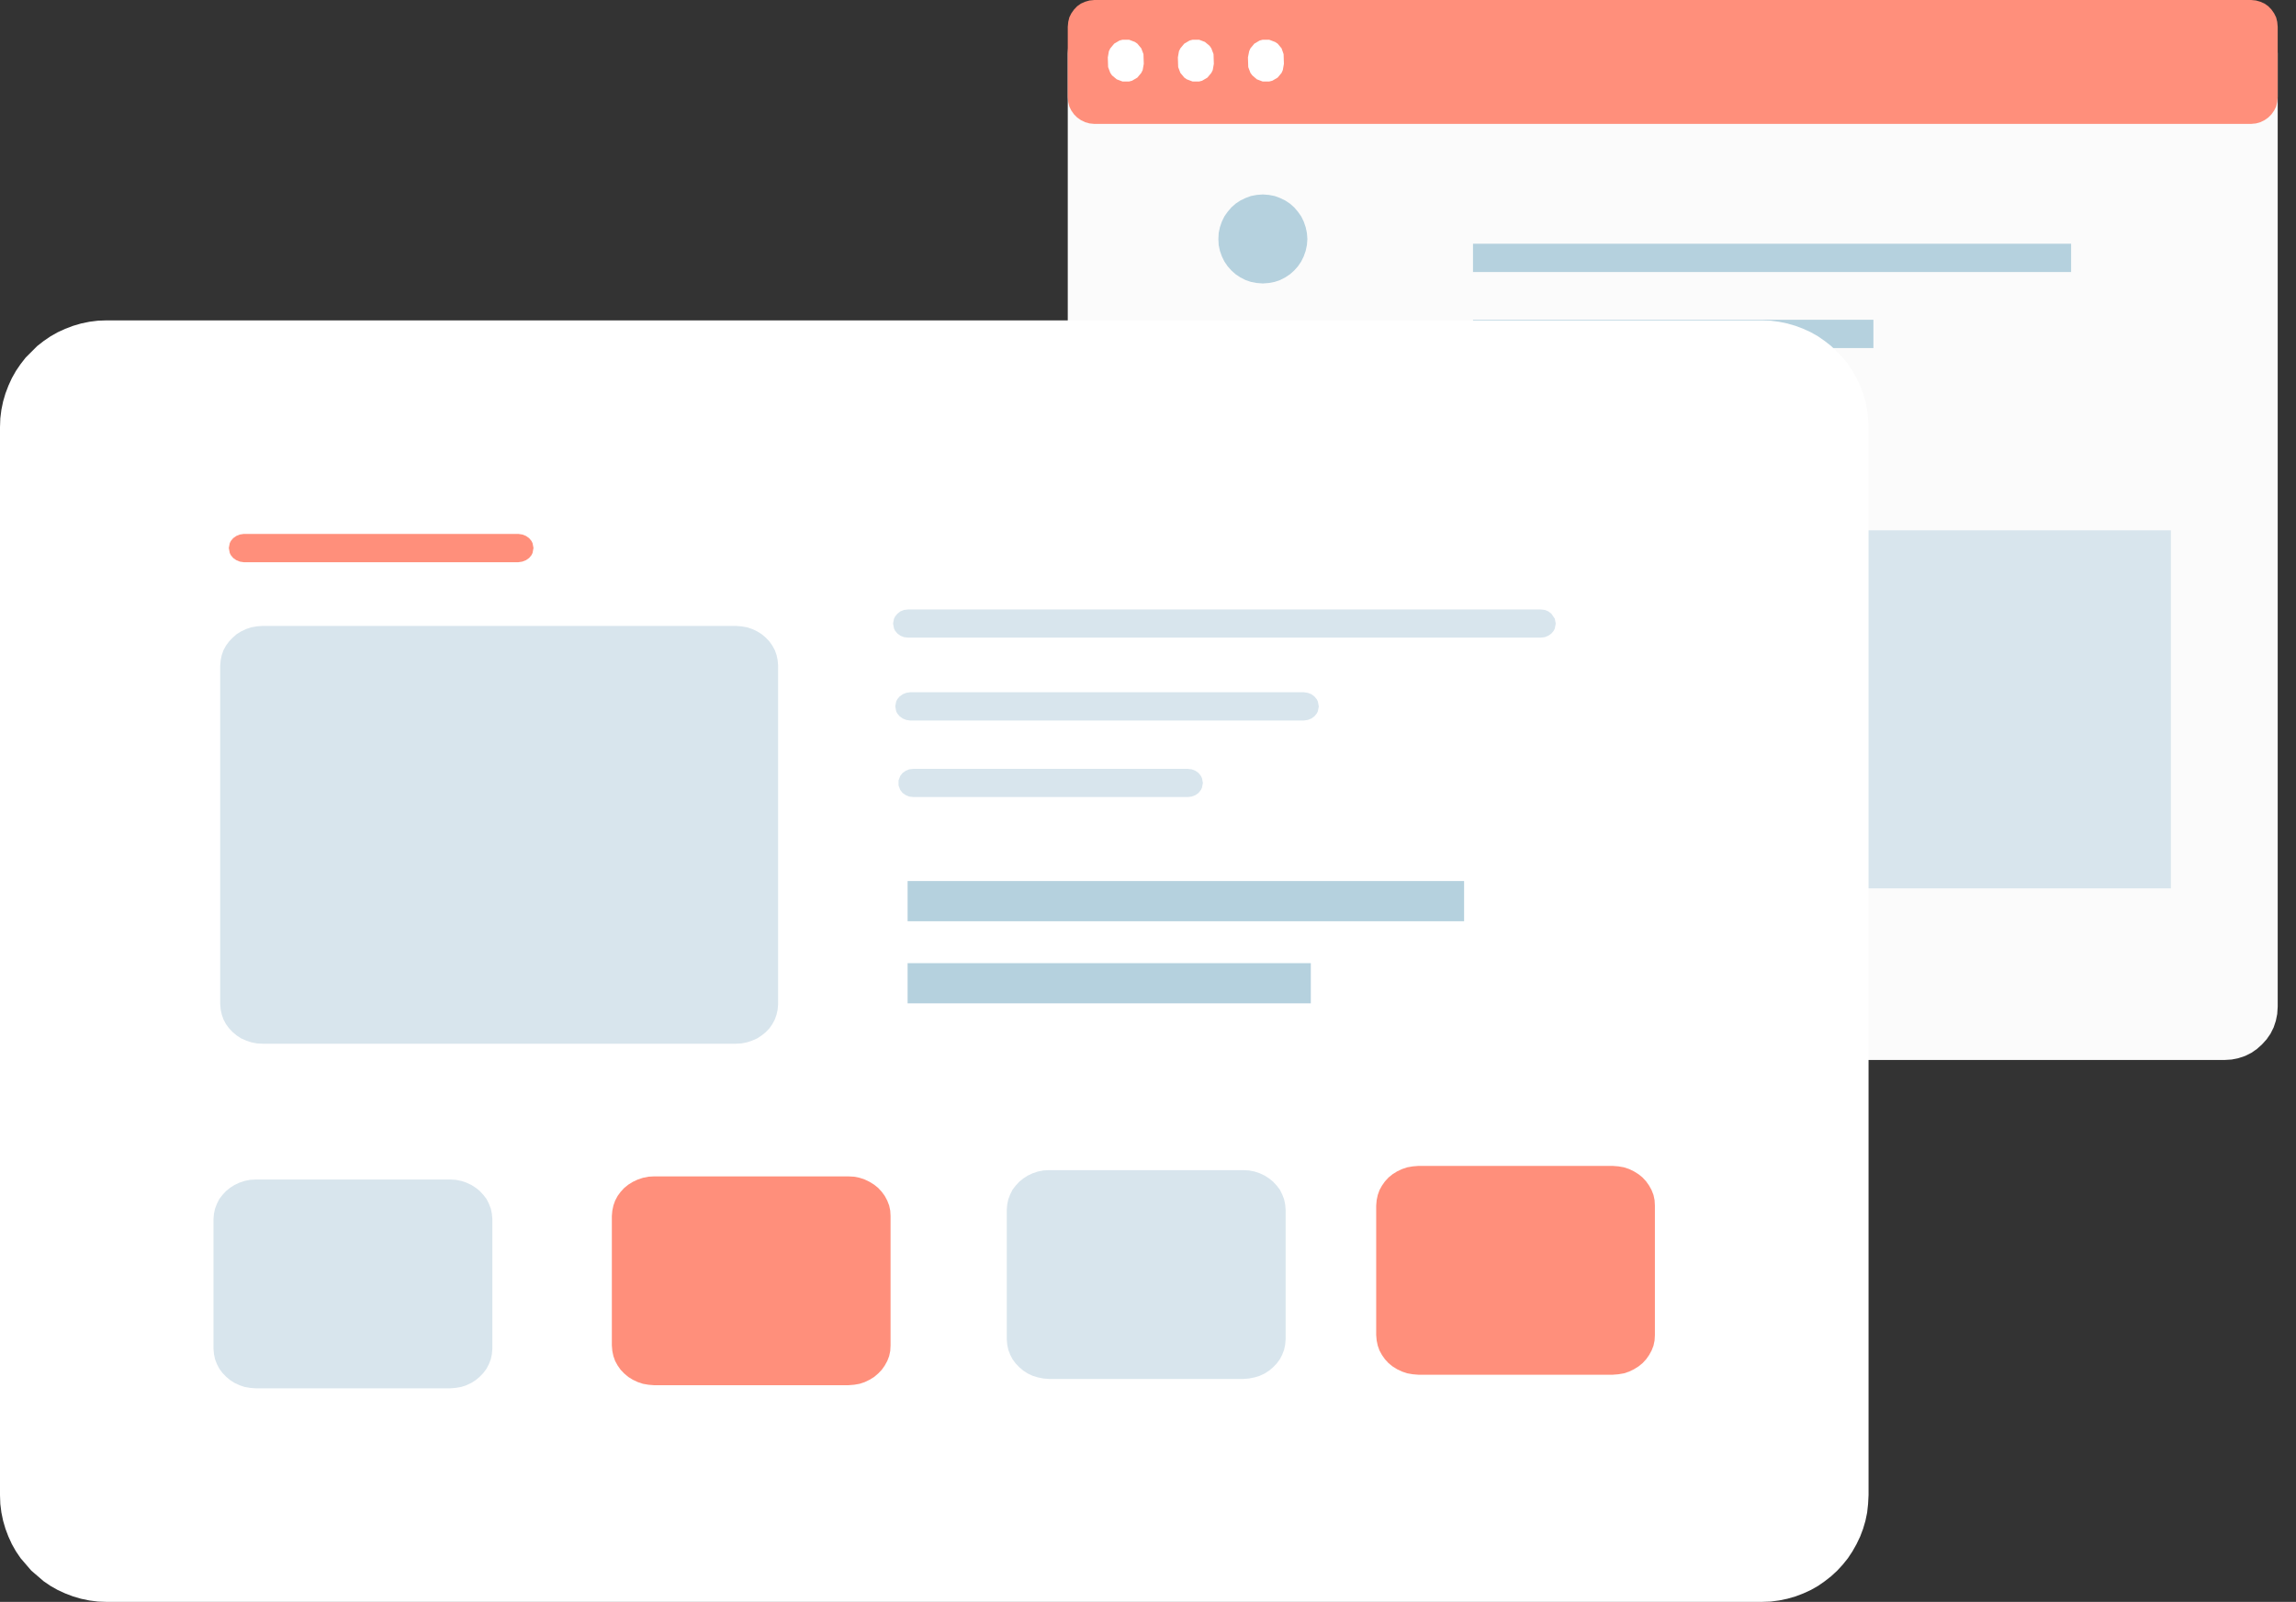 <?xml version="1.0" standalone="no"?><!DOCTYPE svg PUBLIC "-//W3C//DTD SVG 1.1//EN" "http://www.w3.org/Graphics/SVG/1.1/DTD/svg11.dtd"><svg height="1024" node-id="1" sillyvg="true" template-height="1024" template-width="1468" version="1.1" viewBox="0 0 1468 1024" width="1468" xmlns="http://www.w3.org/2000/svg" xmlns:xlink="http://www.w3.org/1999/xlink"><rect x="0" y="0" width="1468" height="1024" fill="#333333" stroke="none"/><defs node-id="33"><clipPath id="clip0_1608_18796" node-id="30"><path d="M 0.00 0.00 L 1467.70 0.00 L 1467.70 1024.00 L 0.00 1024.00 Z" fill="#000000" fill-rule="nonzero" node-id="36" stroke="none" target-height="1024" target-width="1467.7" target-x="0" target-y="0"></path></clipPath></defs><g clip-path="url(#clip0_1608_18796)" id="sillyvg_g_0" node-id="40"><path d="M 1422.20 0.00 L 716.80 0.00 L 712.10 0.30 L 707.70 1.20 L 703.50 2.70 L 699.60 4.70 L 695.90 7.10 L 692.70 10.00 L 689.80 13.30 L 687.30 16.90 L 685.30 20.80 L 683.90 25.00 L 683.00 29.40 L 682.70 34.10 L 682.70 643.50 L 683.00 648.20 L 683.90 652.60 L 685.30 656.80 L 687.30 660.80 L 689.80 664.40 L 692.70 667.60 L 695.90 670.50 L 699.60 673.00 L 703.50 675.00 L 707.70 676.40 L 712.10 677.30 L 716.80 677.60 L 1422.20 677.60 L 1426.90 677.30 L 1431.30 676.40 L 1435.50 675.00 L 1439.50 673.00 L 1443.10 670.50 L 1446.30 667.60 L 1449.20 664.40 L 1451.70 660.80 L 1453.70 656.80 L 1455.10 652.60 L 1456.00 648.20 L 1456.30 643.50 L 1456.30 34.10 L 1456.00 29.40 L 1455.10 25.00 L 1453.70 20.80 L 1451.70 16.90 L 1449.20 13.30 L 1446.30 10.00 L 1443.10 7.10 L 1439.50 4.70 L 1435.50 2.70 L 1431.30 1.20 L 1426.90 0.30 L 1422.20 0.00 Z" fill="#fbfbfb" fill-rule="nonzero" node-id="42" stroke="none" target-height="677.6" target-width="773.6" target-x="682.7" target-y="0"></path><path d="M 1439.30 0.00 L 699.70 0.00 L 696.60 0.30 L 693.80 1.10 L 691.10 2.30 L 688.70 4.00 L 686.70 6.10 L 685.00 8.50 L 683.70 11.10 L 683.00 14.00 L 682.70 17.10 L 682.70 62.10 L 683.00 65.20 L 683.70 68.10 L 685.00 70.70 L 686.70 73.10 L 688.70 75.10 L 691.10 76.80 L 693.80 78.10 L 696.60 78.90 L 699.70 79.20 L 1439.30 79.20 L 1442.40 78.90 L 1445.20 78.10 L 1447.90 76.80 L 1450.30 75.10 L 1452.30 73.10 L 1454.00 70.70 L 1455.30 68.10 L 1456.00 65.20 L 1456.30 62.10 L 1456.30 17.10 L 1456.00 14.00 L 1455.30 11.10 L 1454.00 8.50 L 1452.30 6.10 L 1450.30 4.00 L 1447.90 2.30 L 1445.20 1.10 L 1442.40 0.30 L 1439.30 0.00 Z" fill="#ff8f7b" fill-rule="nonzero" node-id="44" stroke="none" target-height="79.2" target-width="773.6" target-x="682.7" target-y="0"></path><path d="M 731.30 40.80 L 731.10 34.60 L 729.70 30.90 L 727.20 27.90 L 725.60 26.80 L 721.90 25.40 L 717.70 25.40 L 715.80 25.90 L 712.40 27.90 L 709.90 30.90 L 709.00 32.70 L 708.30 36.70 L 708.50 42.90 L 709.90 46.60 L 711.00 48.20 L 714.00 50.70 L 717.70 52.10 L 721.90 52.10 L 723.80 51.60 L 727.20 49.60 L 729.70 46.60 L 730.60 44.80 L 731.30 40.80 Z" fill="#ffffff" fill-rule="nonzero" node-id="46" stroke="none" target-height="26.7" target-width="23" target-x="708.3" target-y="25.4"></path><path d="M 776.10 40.80 L 775.90 34.60 L 774.50 30.90 L 773.40 29.30 L 770.40 26.80 L 766.70 25.40 L 762.50 25.40 L 760.60 25.90 L 757.20 27.90 L 754.70 30.90 L 753.80 32.70 L 753.10 36.70 L 753.30 42.90 L 754.70 46.60 L 757.20 49.60 L 758.80 50.70 L 762.50 52.10 L 766.70 52.10 L 768.60 51.60 L 772.00 49.60 L 774.50 46.60 L 775.40 44.80 L 776.10 40.80 Z" fill="#ffffff" fill-rule="nonzero" node-id="48" stroke="none" target-height="26.7" target-width="23" target-x="753.1" target-y="25.4"></path><path d="M 820.90 40.80 L 820.70 34.60 L 819.40 30.90 L 816.90 27.90 L 815.20 26.80 L 811.50 25.40 L 807.30 25.40 L 805.40 25.90 L 802.00 27.90 L 799.50 30.90 L 798.70 32.70 L 797.90 36.70 L 798.10 42.90 L 799.50 46.60 L 800.70 48.20 L 803.60 50.70 L 807.30 52.10 L 811.50 52.10 L 813.50 51.60 L 816.90 49.60 L 819.40 46.60 L 820.20 44.80 L 820.90 40.80 Z" fill="#ffffff" fill-rule="nonzero" node-id="50" stroke="none" target-height="26.7" target-width="23" target-x="797.9" target-y="25.4"></path><path d="M 868.40 254.40 L 868.40 238.20 L 868.10 233.70 L 867.20 229.50 L 865.80 225.50 L 863.90 221.70 L 861.60 218.30 L 858.90 215.10 L 855.70 212.40 L 852.30 210.10 L 848.50 208.20 L 844.50 206.80 L 840.30 205.90 L 835.90 205.60 L 778.90 205.60 L 774.50 205.90 L 770.30 206.80 L 766.30 208.20 L 762.50 210.10 L 759.10 212.40 L 755.90 215.10 L 753.20 218.30 L 750.90 221.70 L 749.00 225.50 L 747.60 229.50 L 746.70 233.70 L 746.40 238.20 L 746.40 254.40 L 868.40 254.40 Z" fill="#b5d1de" fill-rule="nonzero" node-id="52" stroke="none" target-height="48.8" target-width="122" target-x="746.4" target-y="205.6"></path><path d="M 807.40 181.20 L 811.30 180.90 L 815.00 180.20 L 818.50 179.00 L 821.80 177.30 L 824.80 175.30 L 827.50 172.90 L 829.90 170.20 L 832.00 167.10 L 833.60 163.80 L 834.80 160.40 L 835.60 156.70 L 835.90 152.80 L 835.60 148.90 L 834.80 145.20 L 833.60 141.70 L 832.00 138.40 L 829.90 135.40 L 827.50 132.60 L 824.80 130.20 L 821.80 128.20 L 818.50 126.60 L 815.00 125.30 L 811.30 124.60 L 807.40 124.30 L 803.50 124.60 L 799.80 125.30 L 796.30 126.60 L 793.00 128.20 L 790.00 130.20 L 787.30 132.60 L 784.90 135.40 L 782.80 138.40 L 781.20 141.70 L 780.00 145.20 L 779.20 148.90 L 779.00 152.80 L 779.20 156.70 L 780.00 160.40 L 781.20 163.80 L 782.80 167.10 L 784.90 170.20 L 787.30 172.90 L 790.00 175.30 L 793.00 177.30 L 796.30 179.00 L 799.80 180.20 L 803.50 180.90 L 807.40 181.20 Z" fill="#b5d1de" fill-rule="nonzero" node-id="54" stroke="none" target-height="56.9" target-width="56.9" target-x="779" target-y="124.3"></path><path d="M 1324.20 155.80 L 941.80 155.80 L 941.80 173.90 L 1324.20 173.90 L 1324.20 155.80 Z" fill="#b5d1de" fill-rule="nonzero" node-id="56" stroke="none" target-height="18.1" target-width="382.4" target-x="941.8" target-y="155.8"></path><path d="M 1128.80 291.30 L 746.40 291.30 L 746.40 309.40 L 1128.80 309.40 L 1128.80 291.30 Z" fill="#b5d1de" fill-rule="nonzero" node-id="58" stroke="none" target-height="18.1" target-width="382.4" target-x="746.4" target-y="291.3"></path><path d="M 851.80 598.60 L 746.40 598.60 L 746.40 616.60 L 851.80 616.60 L 851.80 598.60 Z" fill="#d8e5ed" fill-rule="nonzero" node-id="60" stroke="none" target-height="18" target-width="105.4" target-x="746.4" target-y="598.6"></path><path d="M 999.50 598.60 L 894.20 598.60 L 894.20 616.60 L 999.50 616.60 L 999.50 598.60 Z" fill="#d8e5ed" fill-rule="nonzero" node-id="62" stroke="none" target-height="18" target-width="105.3" target-x="894.2" target-y="598.6"></path><path d="M 1147.30 598.60 L 1042.00 598.60 L 1042.00 616.60 L 1147.30 616.60 L 1147.30 598.60 Z" fill="#d8e5ed" fill-rule="nonzero" node-id="64" stroke="none" target-height="18" target-width="105.3" target-x="1042" target-y="598.6"></path><path d="M 1197.80 204.40 L 941.80 204.40 L 941.80 222.50 L 1197.80 222.50 L 1197.80 204.40 Z" fill="#b5d1de" fill-rule="nonzero" node-id="66" stroke="none" target-height="18.1" target-width="256" target-x="941.8" target-y="204.4"></path><path d="M 1388.00 339.00 L 746.40 339.00 L 746.40 567.90 L 1388.00 567.90 L 1388.00 339.00 Z" fill="#d8e5ed" fill-rule="nonzero" node-id="68" stroke="none" target-height="228.9" target-width="641.6" target-x="746.4" target-y="339"></path><path d="M 1126.40 204.80 L 68.30 204.80 L 62.60 205.00 L 57.10 205.70 L 51.80 206.80 L 46.70 208.30 L 41.70 210.20 L 36.90 212.40 L 32.30 215.00 L 27.90 218.00 L 23.80 221.20 L 16.40 228.60 L 13.20 232.70 L 10.20 237.10 L 7.60 241.70 L 5.40 246.50 L 3.50 251.50 L 2.00 256.60 L 0.90 261.90 L 0.20 267.40 L 0.00 273.10 L 0.00 955.70 L 0.20 961.40 L 0.90 966.90 L 2.00 972.20 L 3.50 977.30 L 5.40 982.30 L 7.60 987.10 L 10.20 991.70 L 13.20 996.10 L 20.00 1004.00 L 27.90 1010.80 L 32.30 1013.80 L 36.90 1016.40 L 41.70 1018.60 L 46.70 1020.50 L 51.80 1022.00 L 57.10 1023.10 L 62.60 1023.80 L 68.30 1024.00 L 1126.40 1024.00 L 1132.10 1023.80 L 1137.50 1023.10 L 1142.80 1022.00 L 1148.00 1020.50 L 1153.00 1018.60 L 1157.80 1016.40 L 1162.40 1013.80 L 1166.70 1010.80 L 1170.80 1007.60 L 1174.70 1004.00 L 1178.20 1000.20 L 1181.50 996.10 L 1184.40 991.70 L 1187.00 987.10 L 1189.30 982.30 L 1191.20 977.30 L 1192.70 972.20 L 1193.80 966.90 L 1194.40 961.40 L 1194.70 955.70 L 1194.70 273.10 L 1194.40 267.40 L 1193.80 261.90 L 1192.70 256.60 L 1191.20 251.50 L 1189.30 246.50 L 1187.00 241.70 L 1184.40 237.10 L 1181.50 232.70 L 1178.20 228.60 L 1170.80 221.20 L 1166.70 218.00 L 1162.40 215.00 L 1157.80 212.40 L 1153.00 210.20 L 1148.00 208.30 L 1142.80 206.80 L 1137.50 205.70 L 1132.10 205.00 L 1126.40 204.80 Z" fill="#ffffff" fill-rule="nonzero" node-id="70" stroke="none" target-height="819.2" target-width="1194.7" target-x="0" target-y="204.8"></path><path d="M 470.40 400.10 L 167.90 400.10 L 164.20 400.40 L 160.70 401.00 L 157.40 402.10 L 154.20 403.60 L 151.30 405.40 L 148.80 407.60 L 146.50 410.00 L 144.50 412.70 L 142.90 415.60 L 141.80 418.70 L 141.10 422.00 L 140.80 425.50 L 140.80 641.90 L 141.10 645.40 L 141.80 648.60 L 142.90 651.70 L 144.50 654.70 L 146.50 657.40 L 148.80 659.80 L 151.30 661.90 L 154.20 663.80 L 157.40 665.20 L 160.70 666.30 L 164.20 667.00 L 167.90 667.20 L 470.40 667.20 L 474.10 667.00 L 477.60 666.30 L 480.90 665.20 L 484.10 663.80 L 487.00 661.90 L 489.60 659.80 L 491.90 657.40 L 493.80 654.70 L 495.40 651.70 L 496.50 648.60 L 497.20 645.40 L 497.50 641.90 L 497.50 425.50 L 497.20 422.00 L 496.50 418.70 L 495.40 415.60 L 493.80 412.70 L 491.90 410.00 L 489.60 407.60 L 487.00 405.40 L 484.10 403.60 L 480.90 402.10 L 477.60 401.00 L 474.10 400.40 L 470.40 400.10 Z" fill="#d8e5ed" fill-rule="nonzero" node-id="72" stroke="none" target-height="267.1" target-width="356.7" target-x="140.8" target-y="400.1"></path><path d="M 287.70 754.00 L 163.60 754.00 L 159.90 754.20 L 156.40 754.90 L 153.10 756.00 L 149.90 757.50 L 147.10 759.30 L 144.50 761.40 L 142.20 763.90 L 140.20 766.50 L 138.70 769.50 L 137.50 772.60 L 136.80 775.90 L 136.50 779.40 L 136.50 862.10 L 136.80 865.60 L 137.50 868.90 L 138.70 872.00 L 140.20 874.90 L 142.20 877.60 L 144.50 880.00 L 147.10 882.20 L 149.90 884.00 L 153.10 885.50 L 156.40 886.60 L 159.90 887.20 L 163.60 887.50 L 287.70 887.50 L 291.40 887.20 L 294.90 886.60 L 298.20 885.50 L 301.40 884.00 L 304.20 882.20 L 306.80 880.00 L 309.10 877.60 L 311.10 874.90 L 312.60 872.00 L 313.80 868.90 L 314.50 865.60 L 314.80 862.10 L 314.80 779.40 L 314.50 775.90 L 313.80 772.60 L 312.60 769.50 L 311.10 766.50 L 309.10 763.90 L 306.80 761.40 L 304.20 759.30 L 301.40 757.50 L 298.20 756.00 L 294.90 754.90 L 291.40 754.20 L 287.70 754.00 Z" fill="#d8e5ed" fill-rule="nonzero" node-id="74" stroke="none" target-height="133.5" target-width="178.3" target-x="136.5" target-y="754"></path><path d="M 542.30 752.00 L 418.30 752.00 L 414.60 752.20 L 411.10 752.90 L 407.80 754.00 L 404.60 755.50 L 401.70 757.30 L 399.10 759.40 L 396.80 761.90 L 394.90 764.50 L 393.30 767.50 L 392.20 770.60 L 391.50 773.90 L 391.20 777.30 L 391.20 860.10 L 391.50 863.60 L 392.20 866.90 L 393.30 870.00 L 394.90 872.90 L 396.80 875.60 L 399.10 878.00 L 401.70 880.20 L 404.60 882.00 L 407.80 883.50 L 411.10 884.60 L 414.60 885.20 L 418.30 885.50 L 542.30 885.50 L 546.10 885.20 L 549.60 884.60 L 552.90 883.50 L 556.00 882.00 L 558.90 880.20 L 561.50 878.00 L 563.80 875.60 L 565.70 872.90 L 567.30 870.00 L 568.50 866.90 L 569.20 863.60 L 569.40 860.10 L 569.40 777.30 L 569.20 773.90 L 568.50 770.60 L 567.30 767.50 L 565.70 764.50 L 563.80 761.90 L 561.50 759.40 L 558.90 757.30 L 556.00 755.50 L 552.90 754.00 L 549.60 752.90 L 546.10 752.20 L 542.30 752.00 Z" fill="#ff8f7b" fill-rule="nonzero" node-id="76" stroke="none" target-height="133.5" target-width="178.2" target-x="391.2" target-y="752"></path><path d="M 794.90 748.00 L 670.80 748.00 L 667.10 748.20 L 663.60 748.90 L 660.30 750.00 L 657.10 751.50 L 654.30 753.30 L 651.70 755.40 L 649.40 757.90 L 647.40 760.50 L 645.90 763.50 L 644.70 766.60 L 644.00 769.90 L 643.70 773.30 L 643.70 856.10 L 644.00 859.60 L 644.70 862.90 L 645.90 866.00 L 647.40 868.90 L 649.40 871.60 L 651.70 874.00 L 654.30 876.20 L 657.10 878.00 L 660.30 879.50 L 663.60 880.50 L 667.10 881.20 L 670.80 881.50 L 794.90 881.50 L 798.60 881.20 L 802.10 880.50 L 805.40 879.50 L 808.60 878.00 L 811.40 876.20 L 814.00 874.00 L 816.30 871.60 L 818.30 868.90 L 819.80 866.00 L 821.00 862.90 L 821.70 859.60 L 822.00 856.10 L 822.00 773.30 L 821.70 769.90 L 821.00 766.60 L 819.80 763.50 L 818.30 760.50 L 816.30 757.90 L 814.00 755.40 L 811.40 753.30 L 808.60 751.50 L 805.40 750.00 L 802.10 748.90 L 798.60 748.20 L 794.90 748.00 Z" fill="#d8e5ed" fill-rule="nonzero" node-id="78" stroke="none" target-height="133.5" target-width="178.3" target-x="643.7" target-y="748"></path><path d="M 1031.00 745.30 L 907.00 745.30 L 903.30 745.60 L 899.80 746.20 L 896.50 747.30 L 893.30 748.80 L 890.40 750.60 L 887.80 752.70 L 885.50 755.20 L 883.60 757.90 L 882.00 760.80 L 880.90 763.90 L 880.20 767.20 L 879.90 770.70 L 879.90 853.40 L 880.20 856.90 L 880.90 860.20 L 882.00 863.30 L 883.60 866.20 L 885.50 868.90 L 887.80 871.40 L 890.40 873.50 L 893.30 875.30 L 896.50 876.80 L 899.80 877.90 L 903.30 878.50 L 907.00 878.80 L 1031.00 878.80 L 1034.80 878.50 L 1038.30 877.90 L 1041.60 876.80 L 1044.70 875.30 L 1047.60 873.50 L 1050.20 871.40 L 1052.50 868.90 L 1054.40 866.20 L 1056.00 863.30 L 1057.20 860.20 L 1057.90 856.90 L 1058.10 853.40 L 1058.10 770.70 L 1057.90 767.20 L 1057.20 763.90 L 1056.00 760.80 L 1054.40 757.90 L 1052.50 755.20 L 1050.20 752.70 L 1047.60 750.60 L 1044.70 748.80 L 1041.60 747.30 L 1038.30 746.20 L 1034.80 745.60 L 1031.00 745.30 Z" fill="#ff8f7b" fill-rule="nonzero" node-id="80" stroke="none" target-height="133.5" target-width="178.2" target-x="879.9" target-y="745.3"></path><path d="M 985.10 389.60 L 580.60 389.60 L 578.00 389.90 L 575.70 390.80 L 573.80 392.30 L 572.30 394.10 L 571.60 395.50 L 571.00 398.60 L 571.60 401.80 L 572.30 403.20 L 573.80 405.00 L 575.70 406.40 L 578.00 407.30 L 580.60 407.60 L 985.10 407.60 L 987.70 407.30 L 989.90 406.40 L 991.90 405.00 L 993.40 403.20 L 994.10 401.80 L 994.70 398.60 L 994.10 395.50 L 991.90 392.30 L 989.90 390.80 L 987.70 389.90 L 985.10 389.60 Z" fill="#d8e5ed" fill-rule="nonzero" node-id="82" stroke="none" target-height="18" target-width="423.7" target-x="571" target-y="389.6"></path><path d="M 833.60 442.50 L 582.00 442.50 L 579.40 442.90 L 577.20 443.80 L 575.20 445.20 L 573.70 447.00 L 573.00 448.40 L 572.40 451.50 L 573.00 454.70 L 573.70 456.10 L 575.20 457.90 L 577.20 459.30 L 579.40 460.20 L 582.00 460.60 L 833.60 460.60 L 836.20 460.20 L 838.50 459.30 L 840.40 457.90 L 841.90 456.10 L 842.60 454.70 L 843.20 451.60 L 842.60 448.40 L 841.90 447.00 L 840.40 445.20 L 838.50 443.80 L 836.20 442.90 L 833.60 442.50 Z" fill="#d8e5ed" fill-rule="nonzero" node-id="84" stroke="none" target-height="18.1" target-width="270.8" target-x="572.4" target-y="442.5"></path><path d="M 759.50 491.50 L 583.90 491.50 L 581.30 491.80 L 579.10 492.70 L 577.10 494.10 L 575.60 496.00 L 574.50 498.90 L 574.50 502.10 L 575.60 505.00 L 577.10 506.90 L 579.10 508.30 L 581.30 509.20 L 583.90 509.50 L 759.50 509.50 L 762.00 509.20 L 764.30 508.30 L 766.30 506.90 L 767.80 505.00 L 768.50 503.60 L 769.10 500.50 L 768.50 497.40 L 767.80 496.00 L 766.30 494.10 L 764.30 492.70 L 762.00 491.80 L 759.50 491.50 Z" fill="#d8e5ed" fill-rule="nonzero" node-id="86" stroke="none" target-height="18" target-width="194.6" target-x="574.5" target-y="491.5"></path><path d="M 331.40 341.30 L 155.90 341.30 L 153.30 341.70 L 151.10 342.60 L 149.10 344.00 L 147.60 345.80 L 146.90 347.20 L 146.30 350.30 L 146.90 353.50 L 147.60 354.90 L 149.10 356.70 L 151.10 358.10 L 153.30 359.00 L 155.90 359.40 L 331.40 359.40 L 334.00 359.00 L 336.30 358.10 L 338.30 356.70 L 339.80 354.90 L 340.50 353.50 L 341.10 350.30 L 340.50 347.20 L 339.80 345.80 L 338.30 344.00 L 336.30 342.60 L 334.00 341.70 L 331.40 341.30 Z" fill="#ff8f7b" fill-rule="nonzero" node-id="88" stroke="none" target-height="18.1" target-width="194.8" target-x="146.3" target-y="341.3"></path><path d="M 936.10 563.20 L 580.30 563.20 L 580.30 588.90 L 936.10 588.90 L 936.10 563.20 Z" fill="#b5d1de" fill-rule="nonzero" node-id="90" stroke="none" target-height="25.7" target-width="355.8" target-x="580.3" target-y="563.2"></path><path d="M 838.10 615.70 L 580.30 615.70 L 580.30 641.40 L 838.10 641.40 L 838.10 615.70 Z" fill="#b5d1de" fill-rule="nonzero" node-id="92" stroke="none" target-height="25.7" target-width="257.8" target-x="580.3" target-y="615.7"></path></g></svg>